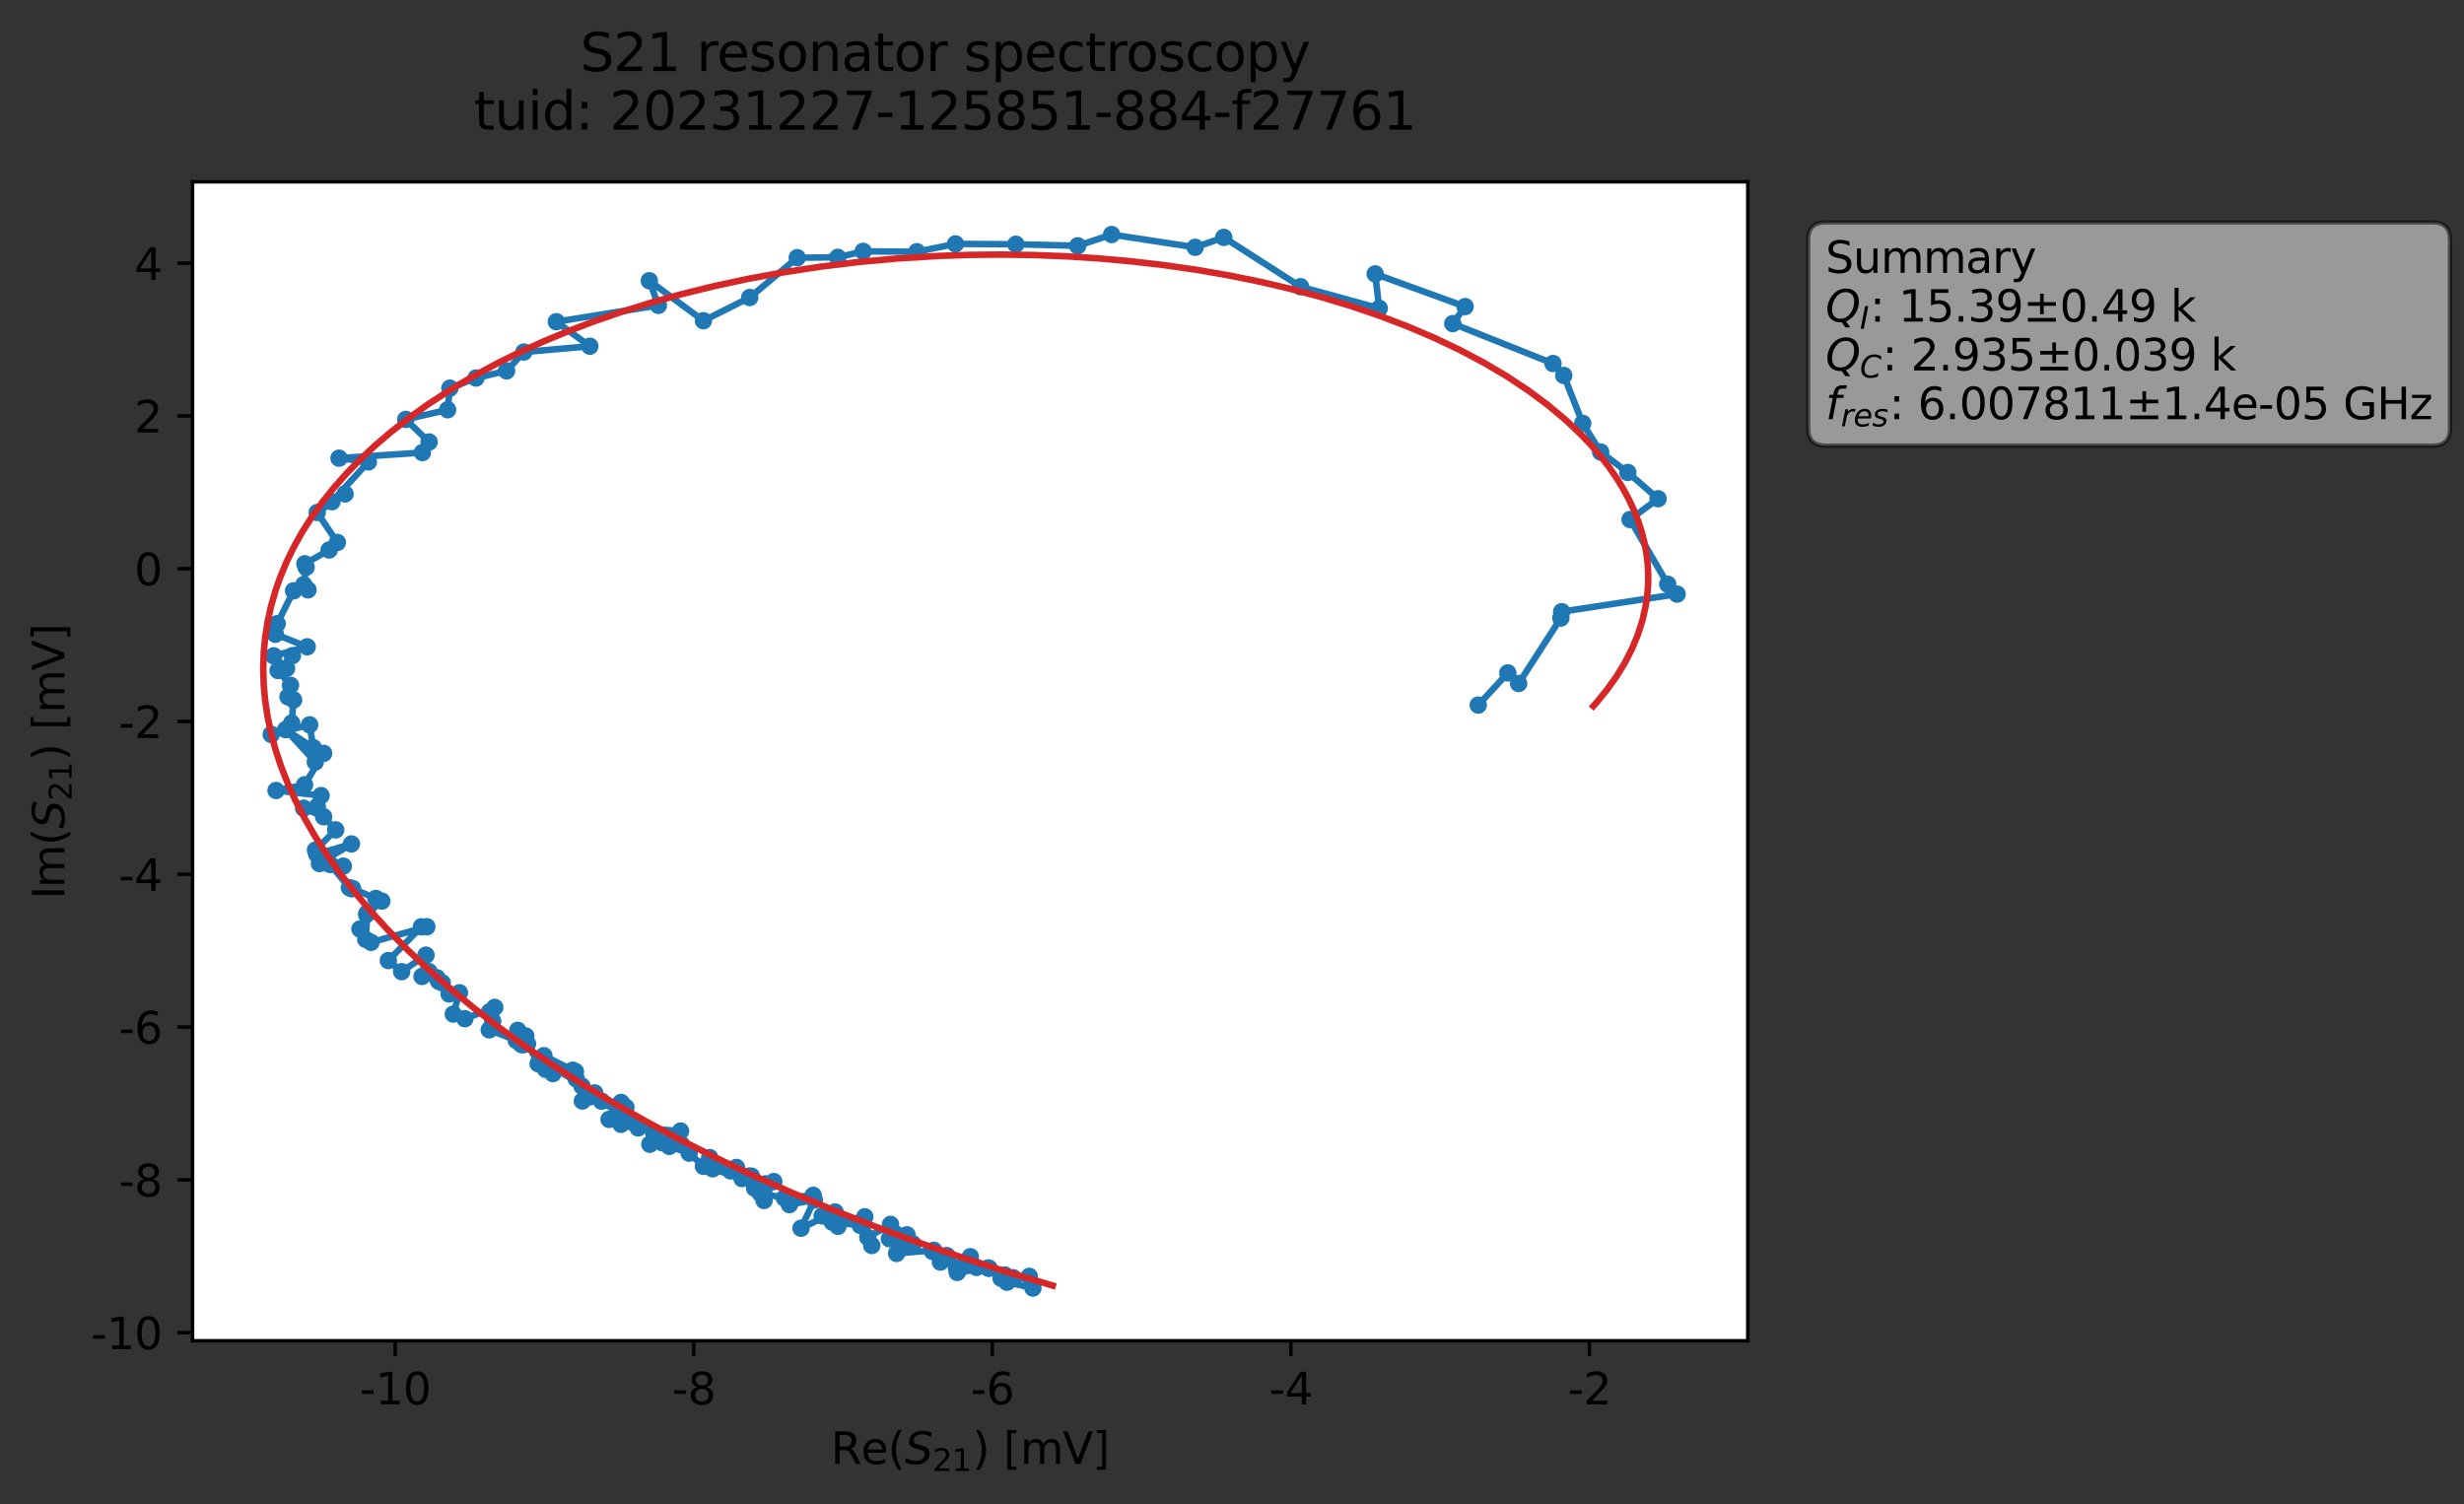 <?xml version="1.0" encoding="utf-8" standalone="no"?>
<!DOCTYPE svg PUBLIC "-//W3C//DTD SVG 1.1//EN"
  "http://www.w3.org/Graphics/SVG/1.1/DTD/svg11.dtd">
<svg xmlns:xlink="http://www.w3.org/1999/xlink" width="565.787pt" height="345.428pt" viewBox="0 0 565.787 345.428" xmlns="http://www.w3.org/2000/svg" version="1.1">
 <rect x="0" y="0" width="565.787" height="345.428" fill="#333333" stroke="none"/>
 <defs>
  <style type="text/css">*{stroke-linejoin: round; stroke-linecap: butt}</style>
 </defs>
 <g id="figure_1">
  <g id="patch_1">
   <path d="M 0 345.428 
L 565.787 345.428 
L 565.787 -0 
L 0 -0 
L 0 345.428 
z
" style="fill: none; opacity: 0"/>
  </g>
  <g id="axes_1">
   <g id="patch_2">
    <path d="M 44.211 307.872 
L 401.331 307.872 
L 401.331 41.76 
L 44.211 41.76 
z
" style="fill: #ffffff"/>
   </g>
   <g id="matplotlib.axis_1">
    <g id="xtick_1">
     <g id="line2d_1">
      <defs>
       <path id="mb9a99a5bcc" d="M 0 0 
L 0 3.5 
" style="stroke: #000000; stroke-width: 0.8"/>
      </defs>
      <g>
       <use xlink:href="#mb9a99a5bcc" x="90.744" y="307.872" style="stroke: #000000; stroke-width: 0.8"/>
      </g>
     </g>
     <g id="text_1">
      <!-- -10 -->
      <g transform="translate(82.578 322.47) scale(0.1 -0.1)">
       <defs>
        <path id="DejaVuSans-2d" d="M 313 2009 
L 1997 2009 
L 1997 1497 
L 313 1497 
L 313 2009 
z
" transform="scale(0.016)"/>
        <path id="DejaVuSans-31" d="M 794 531 
L 1825 531 
L 1825 4091 
L 703 3866 
L 703 4441 
L 1819 4666 
L 2450 4666 
L 2450 531 
L 3481 531 
L 3481 0 
L 794 0 
L 794 531 
z
" transform="scale(0.016)"/>
        <path id="DejaVuSans-30" d="M 2034 4250 
Q 1547 4250 1301 3770 
Q 1056 3291 1056 2328 
Q 1056 1369 1301 889 
Q 1547 409 2034 409 
Q 2525 409 2770 889 
Q 3016 1369 3016 2328 
Q 3016 3291 2770 3770 
Q 2525 4250 2034 4250 
z
M 2034 4750 
Q 2819 4750 3233 4129 
Q 3647 3509 3647 2328 
Q 3647 1150 3233 529 
Q 2819 -91 2034 -91 
Q 1250 -91 836 529 
Q 422 1150 422 2328 
Q 422 3509 836 4129 
Q 1250 4750 2034 4750 
z
" transform="scale(0.016)"/>
       </defs>
       <use xlink:href="#DejaVuSans-2d"/>
       <use xlink:href="#DejaVuSans-31" x="36.084"/>
       <use xlink:href="#DejaVuSans-30" x="99.707"/>
      </g>
     </g>
    </g>
    <g id="xtick_2">
     <g id="line2d_2">
      <g>
       <use xlink:href="#mb9a99a5bcc" x="159.3" y="307.872" style="stroke: #000000; stroke-width: 0.8"/>
      </g>
     </g>
     <g id="text_2">
      <!-- -8 -->
      <g transform="translate(154.315 322.47) scale(0.1 -0.1)">
       <defs>
        <path id="DejaVuSans-38" d="M 2034 2216 
Q 1584 2216 1326 1975 
Q 1069 1734 1069 1313 
Q 1069 891 1326 650 
Q 1584 409 2034 409 
Q 2484 409 2743 651 
Q 3003 894 3003 1313 
Q 3003 1734 2745 1975 
Q 2488 2216 2034 2216 
z
M 1403 2484 
Q 997 2584 770 2862 
Q 544 3141 544 3541 
Q 544 4100 942 4425 
Q 1341 4750 2034 4750 
Q 2731 4750 3128 4425 
Q 3525 4100 3525 3541 
Q 3525 3141 3298 2862 
Q 3072 2584 2669 2484 
Q 3125 2378 3379 2068 
Q 3634 1759 3634 1313 
Q 3634 634 3220 271 
Q 2806 -91 2034 -91 
Q 1263 -91 848 271 
Q 434 634 434 1313 
Q 434 1759 690 2068 
Q 947 2378 1403 2484 
z
M 1172 3481 
Q 1172 3119 1398 2916 
Q 1625 2713 2034 2713 
Q 2441 2713 2670 2916 
Q 2900 3119 2900 3481 
Q 2900 3844 2670 4047 
Q 2441 4250 2034 4250 
Q 1625 4250 1398 4047 
Q 1172 3844 1172 3481 
z
" transform="scale(0.016)"/>
       </defs>
       <use xlink:href="#DejaVuSans-2d"/>
       <use xlink:href="#DejaVuSans-38" x="36.084"/>
      </g>
     </g>
    </g>
    <g id="xtick_3">
     <g id="line2d_3">
      <g>
       <use xlink:href="#mb9a99a5bcc" x="227.857" y="307.872" style="stroke: #000000; stroke-width: 0.8"/>
      </g>
     </g>
     <g id="text_3">
      <!-- -6 -->
      <g transform="translate(222.872 322.47) scale(0.1 -0.1)">
       <defs>
        <path id="DejaVuSans-36" d="M 2113 2584 
Q 1688 2584 1439 2293 
Q 1191 2003 1191 1497 
Q 1191 994 1439 701 
Q 1688 409 2113 409 
Q 2538 409 2786 701 
Q 3034 994 3034 1497 
Q 3034 2003 2786 2293 
Q 2538 2584 2113 2584 
z
M 3366 4563 
L 3366 3988 
Q 3128 4100 2886 4159 
Q 2644 4219 2406 4219 
Q 1781 4219 1451 3797 
Q 1122 3375 1075 2522 
Q 1259 2794 1537 2939 
Q 1816 3084 2150 3084 
Q 2853 3084 3261 2657 
Q 3669 2231 3669 1497 
Q 3669 778 3244 343 
Q 2819 -91 2113 -91 
Q 1303 -91 875 529 
Q 447 1150 447 2328 
Q 447 3434 972 4092 
Q 1497 4750 2381 4750 
Q 2619 4750 2861 4703 
Q 3103 4656 3366 4563 
z
" transform="scale(0.016)"/>
       </defs>
       <use xlink:href="#DejaVuSans-2d"/>
       <use xlink:href="#DejaVuSans-36" x="36.084"/>
      </g>
     </g>
    </g>
    <g id="xtick_4">
     <g id="line2d_4">
      <g>
       <use xlink:href="#mb9a99a5bcc" x="296.413" y="307.872" style="stroke: #000000; stroke-width: 0.8"/>
      </g>
     </g>
     <g id="text_4">
      <!-- -4 -->
      <g transform="translate(291.428 322.47) scale(0.1 -0.1)">
       <defs>
        <path id="DejaVuSans-34" d="M 2419 4116 
L 825 1625 
L 2419 1625 
L 2419 4116 
z
M 2253 4666 
L 3047 4666 
L 3047 1625 
L 3713 1625 
L 3713 1100 
L 3047 1100 
L 3047 0 
L 2419 0 
L 2419 1100 
L 313 1100 
L 313 1709 
L 2253 4666 
z
" transform="scale(0.016)"/>
       </defs>
       <use xlink:href="#DejaVuSans-2d"/>
       <use xlink:href="#DejaVuSans-34" x="36.084"/>
      </g>
     </g>
    </g>
    <g id="xtick_5">
     <g id="line2d_5">
      <g>
       <use xlink:href="#mb9a99a5bcc" x="364.969" y="307.872" style="stroke: #000000; stroke-width: 0.8"/>
      </g>
     </g>
     <g id="text_5">
      <!-- -2 -->
      <g transform="translate(359.984 322.47) scale(0.1 -0.1)">
       <defs>
        <path id="DejaVuSans-32" d="M 1228 531 
L 3431 531 
L 3431 0 
L 469 0 
L 469 531 
Q 828 903 1448 1529 
Q 2069 2156 2228 2338 
Q 2531 2678 2651 2914 
Q 2772 3150 2772 3378 
Q 2772 3750 2511 3984 
Q 2250 4219 1831 4219 
Q 1534 4219 1204 4116 
Q 875 4013 500 3803 
L 500 4441 
Q 881 4594 1212 4672 
Q 1544 4750 1819 4750 
Q 2544 4750 2975 4387 
Q 3406 4025 3406 3419 
Q 3406 3131 3298 2873 
Q 3191 2616 2906 2266 
Q 2828 2175 2409 1742 
Q 1991 1309 1228 531 
z
" transform="scale(0.016)"/>
       </defs>
       <use xlink:href="#DejaVuSans-2d"/>
       <use xlink:href="#DejaVuSans-32" x="36.084"/>
      </g>
     </g>
    </g>
    <g id="text_6">
     <!-- Re$(S_{21})$ [mV] -->
     <g transform="translate(190.771 336.149) scale(0.1 -0.1)">
      <defs>
       <path id="DejaVuSans-52" d="M 2841 2188 
Q 3044 2119 3236 1894 
Q 3428 1669 3622 1275 
L 4263 0 
L 3584 0 
L 2988 1197 
Q 2756 1666 2539 1819 
Q 2322 1972 1947 1972 
L 1259 1972 
L 1259 0 
L 628 0 
L 628 4666 
L 2053 4666 
Q 2853 4666 3247 4331 
Q 3641 3997 3641 3322 
Q 3641 2881 3436 2590 
Q 3231 2300 2841 2188 
z
M 1259 4147 
L 1259 2491 
L 2053 2491 
Q 2509 2491 2742 2702 
Q 2975 2913 2975 3322 
Q 2975 3731 2742 3939 
Q 2509 4147 2053 4147 
L 1259 4147 
z
" transform="scale(0.016)"/>
       <path id="DejaVuSans-65" d="M 3597 1894 
L 3597 1613 
L 953 1613 
Q 991 1019 1311 708 
Q 1631 397 2203 397 
Q 2534 397 2845 478 
Q 3156 559 3463 722 
L 3463 178 
Q 3153 47 2828 -22 
Q 2503 -91 2169 -91 
Q 1331 -91 842 396 
Q 353 884 353 1716 
Q 353 2575 817 3079 
Q 1281 3584 2069 3584 
Q 2775 3584 3186 3129 
Q 3597 2675 3597 1894 
z
M 3022 2063 
Q 3016 2534 2758 2815 
Q 2500 3097 2075 3097 
Q 1594 3097 1305 2825 
Q 1016 2553 972 2059 
L 3022 2063 
z
" transform="scale(0.016)"/>
       <path id="DejaVuSans-28" d="M 1984 4856 
Q 1566 4138 1362 3434 
Q 1159 2731 1159 2009 
Q 1159 1288 1364 580 
Q 1569 -128 1984 -844 
L 1484 -844 
Q 1016 -109 783 600 
Q 550 1309 550 2009 
Q 550 2706 781 3412 
Q 1013 4119 1484 4856 
L 1984 4856 
z
" transform="scale(0.016)"/>
       <path id="DejaVuSans-Oblique-53" d="M 3859 4513 
L 3738 3897 
Q 3422 4066 3111 4152 
Q 2800 4238 2509 4238 
Q 1944 4238 1609 3991 
Q 1275 3744 1275 3334 
Q 1275 3109 1398 2989 
Q 1522 2869 2034 2731 
L 2413 2638 
Q 3053 2472 3303 2217 
Q 3553 1963 3553 1503 
Q 3553 797 2998 353 
Q 2444 -91 1538 -91 
Q 1166 -91 791 -17 
Q 416 56 38 206 
L 166 856 
Q 513 641 861 531 
Q 1209 422 1556 422 
Q 2147 422 2503 684 
Q 2859 947 2859 1369 
Q 2859 1650 2717 1795 
Q 2575 1941 2106 2059 
L 1728 2156 
Q 1081 2325 845 2545 
Q 609 2766 609 3163 
Q 609 3859 1145 4304 
Q 1681 4750 2541 4750 
Q 2875 4750 3203 4690 
Q 3531 4631 3859 4513 
z
" transform="scale(0.016)"/>
       <path id="DejaVuSans-29" d="M 513 4856 
L 1013 4856 
Q 1481 4119 1714 3412 
Q 1947 2706 1947 2009 
Q 1947 1309 1714 600 
Q 1481 -109 1013 -844 
L 513 -844 
Q 928 -128 1133 580 
Q 1338 1288 1338 2009 
Q 1338 2731 1133 3434 
Q 928 4138 513 4856 
z
" transform="scale(0.016)"/>
       <path id="DejaVuSans-20" transform="scale(0.016)"/>
       <path id="DejaVuSans-5b" d="M 550 4863 
L 1875 4863 
L 1875 4416 
L 1125 4416 
L 1125 -397 
L 1875 -397 
L 1875 -844 
L 550 -844 
L 550 4863 
z
" transform="scale(0.016)"/>
       <path id="DejaVuSans-6d" d="M 3328 2828 
Q 3544 3216 3844 3400 
Q 4144 3584 4550 3584 
Q 5097 3584 5394 3201 
Q 5691 2819 5691 2113 
L 5691 0 
L 5113 0 
L 5113 2094 
Q 5113 2597 4934 2840 
Q 4756 3084 4391 3084 
Q 3944 3084 3684 2787 
Q 3425 2491 3425 1978 
L 3425 0 
L 2847 0 
L 2847 2094 
Q 2847 2600 2669 2842 
Q 2491 3084 2119 3084 
Q 1678 3084 1418 2786 
Q 1159 2488 1159 1978 
L 1159 0 
L 581 0 
L 581 3500 
L 1159 3500 
L 1159 2956 
Q 1356 3278 1631 3431 
Q 1906 3584 2284 3584 
Q 2666 3584 2933 3390 
Q 3200 3197 3328 2828 
z
" transform="scale(0.016)"/>
       <path id="DejaVuSans-56" d="M 1831 0 
L 50 4666 
L 709 4666 
L 2188 738 
L 3669 4666 
L 4325 4666 
L 2547 0 
L 1831 0 
z
" transform="scale(0.016)"/>
       <path id="DejaVuSans-5d" d="M 1947 4863 
L 1947 -844 
L 622 -844 
L 622 -397 
L 1369 -397 
L 1369 4416 
L 622 4416 
L 622 4863 
L 1947 4863 
z
" transform="scale(0.016)"/>
      </defs>
      <use xlink:href="#DejaVuSans-52" transform="translate(0 0.016)"/>
      <use xlink:href="#DejaVuSans-65" transform="translate(69.482 0.016)"/>
      <use xlink:href="#DejaVuSans-28" transform="translate(131.006 0.016)"/>
      <use xlink:href="#DejaVuSans-Oblique-53" transform="translate(170.02 0.016)"/>
      <use xlink:href="#DejaVuSans-32" transform="translate(233.496 -16.391) scale(0.7)"/>
      <use xlink:href="#DejaVuSans-31" transform="translate(278.032 -16.391) scale(0.7)"/>
      <use xlink:href="#DejaVuSans-29" transform="translate(325.303 0.016)"/>
      <use xlink:href="#DejaVuSans-20" transform="translate(364.316 0.016)"/>
      <use xlink:href="#DejaVuSans-5b" transform="translate(396.104 0.016)"/>
      <use xlink:href="#DejaVuSans-6d" transform="translate(435.117 0.016)"/>
      <use xlink:href="#DejaVuSans-56" transform="translate(532.529 0.016)"/>
      <use xlink:href="#DejaVuSans-5d" transform="translate(600.938 0.016)"/>
     </g>
    </g>
   </g>
   <g id="matplotlib.axis_2">
    <g id="ytick_1">
     <g id="line2d_6">
      <defs>
       <path id="m3dc79f0e6d" d="M 0 0 
L -3.5 0 
" style="stroke: #000000; stroke-width: 0.8"/>
      </defs>
      <g>
       <use xlink:href="#m3dc79f0e6d" x="44.211" y="306" style="stroke: #000000; stroke-width: 0.8"/>
      </g>
     </g>
     <g id="text_7">
      <!-- -10 -->
      <g transform="translate(20.878 309.799) scale(0.1 -0.1)">
       <use xlink:href="#DejaVuSans-2d"/>
       <use xlink:href="#DejaVuSans-31" x="36.084"/>
       <use xlink:href="#DejaVuSans-30" x="99.707"/>
      </g>
     </g>
    </g>
    <g id="ytick_2">
     <g id="line2d_7">
      <g>
       <use xlink:href="#m3dc79f0e6d" x="44.211" y="270.918" style="stroke: #000000; stroke-width: 0.8"/>
      </g>
     </g>
     <g id="text_8">
      <!-- -8 -->
      <g transform="translate(27.241 274.718) scale(0.1 -0.1)">
       <use xlink:href="#DejaVuSans-2d"/>
       <use xlink:href="#DejaVuSans-38" x="36.084"/>
      </g>
     </g>
    </g>
    <g id="ytick_3">
     <g id="line2d_8">
      <g>
       <use xlink:href="#m3dc79f0e6d" x="44.211" y="235.837" style="stroke: #000000; stroke-width: 0.8"/>
      </g>
     </g>
     <g id="text_9">
      <!-- -6 -->
      <g transform="translate(27.241 239.636) scale(0.1 -0.1)">
       <use xlink:href="#DejaVuSans-2d"/>
       <use xlink:href="#DejaVuSans-36" x="36.084"/>
      </g>
     </g>
    </g>
    <g id="ytick_4">
     <g id="line2d_9">
      <g>
       <use xlink:href="#m3dc79f0e6d" x="44.211" y="200.755" style="stroke: #000000; stroke-width: 0.8"/>
      </g>
     </g>
     <g id="text_10">
      <!-- -4 -->
      <g transform="translate(27.241 204.554) scale(0.1 -0.1)">
       <use xlink:href="#DejaVuSans-2d"/>
       <use xlink:href="#DejaVuSans-34" x="36.084"/>
      </g>
     </g>
    </g>
    <g id="ytick_5">
     <g id="line2d_10">
      <g>
       <use xlink:href="#m3dc79f0e6d" x="44.211" y="165.673" style="stroke: #000000; stroke-width: 0.8"/>
      </g>
     </g>
     <g id="text_11">
      <!-- -2 -->
      <g transform="translate(27.241 169.472) scale(0.1 -0.1)">
       <use xlink:href="#DejaVuSans-2d"/>
       <use xlink:href="#DejaVuSans-32" x="36.084"/>
      </g>
     </g>
    </g>
    <g id="ytick_6">
     <g id="line2d_11">
      <g>
       <use xlink:href="#m3dc79f0e6d" x="44.211" y="130.591" style="stroke: #000000; stroke-width: 0.8"/>
      </g>
     </g>
     <g id="text_12">
      <!-- 0 -->
      <g transform="translate(30.848 134.391) scale(0.1 -0.1)">
       <use xlink:href="#DejaVuSans-30"/>
      </g>
     </g>
    </g>
    <g id="ytick_7">
     <g id="line2d_12">
      <g>
       <use xlink:href="#m3dc79f0e6d" x="44.211" y="95.51" style="stroke: #000000; stroke-width: 0.8"/>
      </g>
     </g>
     <g id="text_13">
      <!-- 2 -->
      <g transform="translate(30.848 99.309) scale(0.1 -0.1)">
       <use xlink:href="#DejaVuSans-32"/>
      </g>
     </g>
    </g>
    <g id="ytick_8">
     <g id="line2d_13">
      <g>
       <use xlink:href="#m3dc79f0e6d" x="44.211" y="60.428" style="stroke: #000000; stroke-width: 0.8"/>
      </g>
     </g>
     <g id="text_14">
      <!-- 4 -->
      <g transform="translate(30.848 64.227) scale(0.1 -0.1)">
       <use xlink:href="#DejaVuSans-34"/>
      </g>
     </g>
    </g>
    <g id="text_15">
     <!-- Im$(S_{21})$ [mV] -->
     <g transform="translate(14.798 206.466) rotate(-90) scale(0.1 -0.1)">
      <defs>
       <path id="DejaVuSans-49" d="M 628 4666 
L 1259 4666 
L 1259 0 
L 628 0 
L 628 4666 
z
" transform="scale(0.016)"/>
      </defs>
      <use xlink:href="#DejaVuSans-49" transform="translate(0 0.016)"/>
      <use xlink:href="#DejaVuSans-6d" transform="translate(25.867 0.016)"/>
      <use xlink:href="#DejaVuSans-28" transform="translate(123.279 0.016)"/>
      <use xlink:href="#DejaVuSans-Oblique-53" transform="translate(162.293 0.016)"/>
      <use xlink:href="#DejaVuSans-32" transform="translate(225.77 -16.391) scale(0.7)"/>
      <use xlink:href="#DejaVuSans-31" transform="translate(270.306 -16.391) scale(0.7)"/>
      <use xlink:href="#DejaVuSans-29" transform="translate(317.576 0.016)"/>
      <use xlink:href="#DejaVuSans-20" transform="translate(356.59 0.016)"/>
      <use xlink:href="#DejaVuSans-5b" transform="translate(388.377 0.016)"/>
      <use xlink:href="#DejaVuSans-6d" transform="translate(427.391 0.016)"/>
      <use xlink:href="#DejaVuSans-56" transform="translate(524.803 0.016)"/>
      <use xlink:href="#DejaVuSans-5d" transform="translate(593.211 0.016)"/>
     </g>
    </g>
   </g>
   <g id="line2d_14">
    <path d="M 237.181 295.776 
L 231.227 294.434 
L 236.344 293.078 
L 232.611 293.395 
L 229.857 293.51 
L 227.116 291.233 
L 230.701 292.764 
L 226.891 291.158 
L 219.802 292.183 
L 224.236 291.029 
L 222.808 288.571 
L 219.61 291.149 
L 220.671 291.117 
L 217.42 288.312 
L 215.94 289.81 
L 214.123 287.357 
L 214.42 287.096 
L 205.88 287.819 
L 209.613 285.602 
L 206.894 286.601 
L 204.218 284.447 
L 208.266 283.549 
L 204.481 281.151 
L 199.27 284.139 
L 200.176 286.002 
L 198.228 280.947 
L 197.542 281.38 
L 191.085 280.62 
L 198.58 279.402 
L 192.422 281.593 
L 188.77 279.204 
L 191.75 278.295 
L 183.935 282.032 
L 186.987 275.543 
L 181.274 276.617 
L 186.73 274.479 
L 180.093 275.056 
L 174.559 273.997 
L 177.682 271.316 
L 175.442 275.663 
L 175.783 271.834 
L 173.285 272.841 
L 172.542 270.076 
L 173.116 271.207 
L 171.966 270.064 
L 167.765 268.867 
L 170.385 270.636 
L 163.631 268.386 
L 163.871 267.597 
L 169.113 268.073 
L 164.038 267.692 
L 162.962 265.813 
L 161.527 267.823 
L 158.246 264.789 
L 153.694 263.237 
L 156.473 262.827 
L 152.061 262.404 
L 150.076 260.05 
L 149.211 262.744 
L 156.269 259.716 
L 146.533 258.994 
L 142.584 258.164 
L 139.854 257.039 
L 144.857 257.557 
L 138.127 252.864 
L 142.343 255.088 
L 143.729 254.246 
L 142.614 253.141 
L 133.716 252.82 
L 133.636 249.406 
L 135.437 251.864 
L 132.311 247.741 
L 136.567 250.967 
L 125.947 244.48 
L 131.511 245.749 
L 125.261 245.545 
L 132.134 246.061 
L 124.895 242.411 
L 126.97 246.522 
L 123.559 244.258 
L 121.125 239.691 
L 120.077 239.908 
L 120.733 237.884 
L 119.678 239.808 
L 118.884 236.592 
L 118.535 238.906 
L 112.338 236.475 
L 112.434 232.323 
L 113.129 234.477 
L 113.604 231.324 
L 106.744 233.917 
L 104.09 232.86 
L 105.506 227.966 
L 103.131 228.238 
L 101.542 225.677 
L 100.722 225.316 
L 100.345 224.533 
L 98.51 223.11 
L 96.902 224.218 
L 97.812 219.331 
L 92.231 223.121 
L 89.172 220.569 
L 96.759 212.82 
L 98.017 212.803 
L 85.196 216.383 
L 82.645 213.323 
L 83.992 215.72 
L 84.339 209.627 
L 84.172 209.971 
L 87.68 206.912 
L 80.97 204.035 
L 80.71 204.073 
L 80.222 203.826 
L 75.798 198.508 
L 74.829 196.776 
L 78.834 198.886 
L 73.352 198.296 
L 80.695 193.798 
L 72.709 196.135 
L 72.449 195.195 
L 77.087 190.567 
L 74.315 187.541 
L 69.712 185.579 
L 72.857 185.201 
L 73.726 182.685 
L 63.383 181.516 
L 69.937 180.21 
L 74.32 172.99 
L 72.399 174.976 
L 65.593 167.535 
L 71.919 171.662 
L 71.105 166.435 
L 62.287 168.644 
L 66.968 166.027 
L 67.421 160.714 
L 66.127 160.003 
L 66.709 157.359 
L 63.849 153.967 
L 67.134 150.562 
L 65.798 153.482 
L 62.857 150.601 
L 70.541 148.525 
L 63.244 145.637 
L 63.646 143.219 
L 67.407 135.674 
L 70.724 135.449 
L 69.746 134.262 
L 70.29 130.265 
L 70.003 129.456 
L 75.581 126.292 
L 77.459 124.564 
L 72.84 117.685 
L 79.226 113.419 
L 76.221 115.207 
L 84.581 106.067 
L 77.85 105.206 
L 96.99 103.922 
L 98.534 101.491 
L 93.169 96.311 
L 102.787 94.088 
L 103.309 89.131 
L 109.304 86.802 
L 116.325 85.16 
L 120.293 80.832 
L 135.444 79.505 
L 127.748 73.87 
L 151.176 70.123 
L 149.096 64.473 
L 161.523 73.65 
L 172.152 68.316 
L 183.065 59.174 
L 192.369 59.093 
L 198.197 57.712 
L 210.522 57.805 
L 219.399 56.002 
L 233.272 56.088 
L 247.464 56.443 
L 255.253 53.856 
L 274.437 56.787 
L 281 54.512 
L 298.633 65.836 
L 316.701 70.803 
L 315.775 62.904 
L 336.417 70.4 
L 333.59 74.301 
L 356.607 83.473 
L 359.077 86.213 
L 363.427 97.22 
L 367.549 103.803 
L 373.781 108.49 
L 380.723 114.52 
L 374.296 119.293 
L 382.947 134.153 
L 385.098 136.426 
L 358.594 140.456 
L 358.404 141.917 
L 348.71 156.944 
L 346.228 154.522 
L 339.437 161.91 
L 339.437 161.91 
" clip-path="url(#pd575babc0f)" style="fill: none; stroke: #1f77b4; stroke-width: 1.5; stroke-linecap: square"/>
    <defs>
     <path id="m420078ab25" d="M 0 1.5 
C 0.398 1.5 0.779 1.342 1.061 1.061 
C 1.342 0.779 1.5 0.398 1.5 0 
C 1.5 -0.398 1.342 -0.779 1.061 -1.061 
C 0.779 -1.342 0.398 -1.5 0 -1.5 
C -0.398 -1.5 -0.779 -1.342 -1.061 -1.061 
C -1.342 -0.779 -1.5 -0.398 -1.5 0 
C -1.5 0.398 -1.342 0.779 -1.061 1.061 
C -0.779 1.342 -0.398 1.5 0 1.5 
z
" style="stroke: #1f77b4"/>
    </defs>
    <g clip-path="url(#pd575babc0f)">
     <use xlink:href="#m420078ab25" x="237.181" y="295.776" style="fill: #1f77b4; stroke: #1f77b4"/>
     <use xlink:href="#m420078ab25" x="231.227" y="294.434" style="fill: #1f77b4; stroke: #1f77b4"/>
     <use xlink:href="#m420078ab25" x="236.344" y="293.078" style="fill: #1f77b4; stroke: #1f77b4"/>
     <use xlink:href="#m420078ab25" x="232.611" y="293.395" style="fill: #1f77b4; stroke: #1f77b4"/>
     <use xlink:href="#m420078ab25" x="229.857" y="293.51" style="fill: #1f77b4; stroke: #1f77b4"/>
     <use xlink:href="#m420078ab25" x="227.116" y="291.233" style="fill: #1f77b4; stroke: #1f77b4"/>
     <use xlink:href="#m420078ab25" x="230.701" y="292.764" style="fill: #1f77b4; stroke: #1f77b4"/>
     <use xlink:href="#m420078ab25" x="226.891" y="291.158" style="fill: #1f77b4; stroke: #1f77b4"/>
     <use xlink:href="#m420078ab25" x="219.802" y="292.183" style="fill: #1f77b4; stroke: #1f77b4"/>
     <use xlink:href="#m420078ab25" x="224.236" y="291.029" style="fill: #1f77b4; stroke: #1f77b4"/>
     <use xlink:href="#m420078ab25" x="222.808" y="288.571" style="fill: #1f77b4; stroke: #1f77b4"/>
     <use xlink:href="#m420078ab25" x="219.61" y="291.149" style="fill: #1f77b4; stroke: #1f77b4"/>
     <use xlink:href="#m420078ab25" x="220.671" y="291.117" style="fill: #1f77b4; stroke: #1f77b4"/>
     <use xlink:href="#m420078ab25" x="217.42" y="288.312" style="fill: #1f77b4; stroke: #1f77b4"/>
     <use xlink:href="#m420078ab25" x="215.94" y="289.81" style="fill: #1f77b4; stroke: #1f77b4"/>
     <use xlink:href="#m420078ab25" x="214.123" y="287.357" style="fill: #1f77b4; stroke: #1f77b4"/>
     <use xlink:href="#m420078ab25" x="214.42" y="287.096" style="fill: #1f77b4; stroke: #1f77b4"/>
     <use xlink:href="#m420078ab25" x="205.88" y="287.819" style="fill: #1f77b4; stroke: #1f77b4"/>
     <use xlink:href="#m420078ab25" x="209.613" y="285.602" style="fill: #1f77b4; stroke: #1f77b4"/>
     <use xlink:href="#m420078ab25" x="206.894" y="286.601" style="fill: #1f77b4; stroke: #1f77b4"/>
     <use xlink:href="#m420078ab25" x="204.218" y="284.447" style="fill: #1f77b4; stroke: #1f77b4"/>
     <use xlink:href="#m420078ab25" x="208.266" y="283.549" style="fill: #1f77b4; stroke: #1f77b4"/>
     <use xlink:href="#m420078ab25" x="204.481" y="281.151" style="fill: #1f77b4; stroke: #1f77b4"/>
     <use xlink:href="#m420078ab25" x="199.27" y="284.139" style="fill: #1f77b4; stroke: #1f77b4"/>
     <use xlink:href="#m420078ab25" x="200.176" y="286.002" style="fill: #1f77b4; stroke: #1f77b4"/>
     <use xlink:href="#m420078ab25" x="198.228" y="280.947" style="fill: #1f77b4; stroke: #1f77b4"/>
     <use xlink:href="#m420078ab25" x="197.542" y="281.38" style="fill: #1f77b4; stroke: #1f77b4"/>
     <use xlink:href="#m420078ab25" x="191.085" y="280.62" style="fill: #1f77b4; stroke: #1f77b4"/>
     <use xlink:href="#m420078ab25" x="198.58" y="279.402" style="fill: #1f77b4; stroke: #1f77b4"/>
     <use xlink:href="#m420078ab25" x="192.422" y="281.593" style="fill: #1f77b4; stroke: #1f77b4"/>
     <use xlink:href="#m420078ab25" x="188.77" y="279.204" style="fill: #1f77b4; stroke: #1f77b4"/>
     <use xlink:href="#m420078ab25" x="191.75" y="278.295" style="fill: #1f77b4; stroke: #1f77b4"/>
     <use xlink:href="#m420078ab25" x="183.935" y="282.032" style="fill: #1f77b4; stroke: #1f77b4"/>
     <use xlink:href="#m420078ab25" x="186.987" y="275.543" style="fill: #1f77b4; stroke: #1f77b4"/>
     <use xlink:href="#m420078ab25" x="181.274" y="276.617" style="fill: #1f77b4; stroke: #1f77b4"/>
     <use xlink:href="#m420078ab25" x="186.73" y="274.479" style="fill: #1f77b4; stroke: #1f77b4"/>
     <use xlink:href="#m420078ab25" x="180.093" y="275.056" style="fill: #1f77b4; stroke: #1f77b4"/>
     <use xlink:href="#m420078ab25" x="174.559" y="273.997" style="fill: #1f77b4; stroke: #1f77b4"/>
     <use xlink:href="#m420078ab25" x="177.682" y="271.316" style="fill: #1f77b4; stroke: #1f77b4"/>
     <use xlink:href="#m420078ab25" x="175.442" y="275.663" style="fill: #1f77b4; stroke: #1f77b4"/>
     <use xlink:href="#m420078ab25" x="175.783" y="271.834" style="fill: #1f77b4; stroke: #1f77b4"/>
     <use xlink:href="#m420078ab25" x="173.285" y="272.841" style="fill: #1f77b4; stroke: #1f77b4"/>
     <use xlink:href="#m420078ab25" x="172.542" y="270.076" style="fill: #1f77b4; stroke: #1f77b4"/>
     <use xlink:href="#m420078ab25" x="173.116" y="271.207" style="fill: #1f77b4; stroke: #1f77b4"/>
     <use xlink:href="#m420078ab25" x="171.966" y="270.064" style="fill: #1f77b4; stroke: #1f77b4"/>
     <use xlink:href="#m420078ab25" x="167.765" y="268.867" style="fill: #1f77b4; stroke: #1f77b4"/>
     <use xlink:href="#m420078ab25" x="170.385" y="270.636" style="fill: #1f77b4; stroke: #1f77b4"/>
     <use xlink:href="#m420078ab25" x="163.631" y="268.386" style="fill: #1f77b4; stroke: #1f77b4"/>
     <use xlink:href="#m420078ab25" x="163.871" y="267.597" style="fill: #1f77b4; stroke: #1f77b4"/>
     <use xlink:href="#m420078ab25" x="169.113" y="268.073" style="fill: #1f77b4; stroke: #1f77b4"/>
     <use xlink:href="#m420078ab25" x="164.038" y="267.692" style="fill: #1f77b4; stroke: #1f77b4"/>
     <use xlink:href="#m420078ab25" x="162.962" y="265.813" style="fill: #1f77b4; stroke: #1f77b4"/>
     <use xlink:href="#m420078ab25" x="161.527" y="267.823" style="fill: #1f77b4; stroke: #1f77b4"/>
     <use xlink:href="#m420078ab25" x="158.246" y="264.789" style="fill: #1f77b4; stroke: #1f77b4"/>
     <use xlink:href="#m420078ab25" x="153.694" y="263.237" style="fill: #1f77b4; stroke: #1f77b4"/>
     <use xlink:href="#m420078ab25" x="156.473" y="262.827" style="fill: #1f77b4; stroke: #1f77b4"/>
     <use xlink:href="#m420078ab25" x="152.061" y="262.404" style="fill: #1f77b4; stroke: #1f77b4"/>
     <use xlink:href="#m420078ab25" x="150.076" y="260.05" style="fill: #1f77b4; stroke: #1f77b4"/>
     <use xlink:href="#m420078ab25" x="149.211" y="262.744" style="fill: #1f77b4; stroke: #1f77b4"/>
     <use xlink:href="#m420078ab25" x="156.269" y="259.716" style="fill: #1f77b4; stroke: #1f77b4"/>
     <use xlink:href="#m420078ab25" x="146.533" y="258.994" style="fill: #1f77b4; stroke: #1f77b4"/>
     <use xlink:href="#m420078ab25" x="142.584" y="258.164" style="fill: #1f77b4; stroke: #1f77b4"/>
     <use xlink:href="#m420078ab25" x="139.854" y="257.039" style="fill: #1f77b4; stroke: #1f77b4"/>
     <use xlink:href="#m420078ab25" x="144.857" y="257.557" style="fill: #1f77b4; stroke: #1f77b4"/>
     <use xlink:href="#m420078ab25" x="138.127" y="252.864" style="fill: #1f77b4; stroke: #1f77b4"/>
     <use xlink:href="#m420078ab25" x="142.343" y="255.088" style="fill: #1f77b4; stroke: #1f77b4"/>
     <use xlink:href="#m420078ab25" x="143.729" y="254.246" style="fill: #1f77b4; stroke: #1f77b4"/>
     <use xlink:href="#m420078ab25" x="142.614" y="253.141" style="fill: #1f77b4; stroke: #1f77b4"/>
     <use xlink:href="#m420078ab25" x="133.716" y="252.82" style="fill: #1f77b4; stroke: #1f77b4"/>
     <use xlink:href="#m420078ab25" x="133.636" y="249.406" style="fill: #1f77b4; stroke: #1f77b4"/>
     <use xlink:href="#m420078ab25" x="135.437" y="251.864" style="fill: #1f77b4; stroke: #1f77b4"/>
     <use xlink:href="#m420078ab25" x="132.311" y="247.741" style="fill: #1f77b4; stroke: #1f77b4"/>
     <use xlink:href="#m420078ab25" x="136.567" y="250.967" style="fill: #1f77b4; stroke: #1f77b4"/>
     <use xlink:href="#m420078ab25" x="125.947" y="244.48" style="fill: #1f77b4; stroke: #1f77b4"/>
     <use xlink:href="#m420078ab25" x="131.511" y="245.749" style="fill: #1f77b4; stroke: #1f77b4"/>
     <use xlink:href="#m420078ab25" x="125.261" y="245.545" style="fill: #1f77b4; stroke: #1f77b4"/>
     <use xlink:href="#m420078ab25" x="132.134" y="246.061" style="fill: #1f77b4; stroke: #1f77b4"/>
     <use xlink:href="#m420078ab25" x="124.895" y="242.411" style="fill: #1f77b4; stroke: #1f77b4"/>
     <use xlink:href="#m420078ab25" x="126.97" y="246.522" style="fill: #1f77b4; stroke: #1f77b4"/>
     <use xlink:href="#m420078ab25" x="123.559" y="244.258" style="fill: #1f77b4; stroke: #1f77b4"/>
     <use xlink:href="#m420078ab25" x="121.125" y="239.691" style="fill: #1f77b4; stroke: #1f77b4"/>
     <use xlink:href="#m420078ab25" x="120.077" y="239.908" style="fill: #1f77b4; stroke: #1f77b4"/>
     <use xlink:href="#m420078ab25" x="120.733" y="237.884" style="fill: #1f77b4; stroke: #1f77b4"/>
     <use xlink:href="#m420078ab25" x="119.678" y="239.808" style="fill: #1f77b4; stroke: #1f77b4"/>
     <use xlink:href="#m420078ab25" x="118.884" y="236.592" style="fill: #1f77b4; stroke: #1f77b4"/>
     <use xlink:href="#m420078ab25" x="118.535" y="238.906" style="fill: #1f77b4; stroke: #1f77b4"/>
     <use xlink:href="#m420078ab25" x="112.338" y="236.475" style="fill: #1f77b4; stroke: #1f77b4"/>
     <use xlink:href="#m420078ab25" x="112.434" y="232.323" style="fill: #1f77b4; stroke: #1f77b4"/>
     <use xlink:href="#m420078ab25" x="113.129" y="234.477" style="fill: #1f77b4; stroke: #1f77b4"/>
     <use xlink:href="#m420078ab25" x="113.604" y="231.324" style="fill: #1f77b4; stroke: #1f77b4"/>
     <use xlink:href="#m420078ab25" x="106.744" y="233.917" style="fill: #1f77b4; stroke: #1f77b4"/>
     <use xlink:href="#m420078ab25" x="104.09" y="232.86" style="fill: #1f77b4; stroke: #1f77b4"/>
     <use xlink:href="#m420078ab25" x="105.506" y="227.966" style="fill: #1f77b4; stroke: #1f77b4"/>
     <use xlink:href="#m420078ab25" x="103.131" y="228.238" style="fill: #1f77b4; stroke: #1f77b4"/>
     <use xlink:href="#m420078ab25" x="101.542" y="225.677" style="fill: #1f77b4; stroke: #1f77b4"/>
     <use xlink:href="#m420078ab25" x="100.722" y="225.316" style="fill: #1f77b4; stroke: #1f77b4"/>
     <use xlink:href="#m420078ab25" x="100.345" y="224.533" style="fill: #1f77b4; stroke: #1f77b4"/>
     <use xlink:href="#m420078ab25" x="98.51" y="223.11" style="fill: #1f77b4; stroke: #1f77b4"/>
     <use xlink:href="#m420078ab25" x="96.902" y="224.218" style="fill: #1f77b4; stroke: #1f77b4"/>
     <use xlink:href="#m420078ab25" x="97.812" y="219.331" style="fill: #1f77b4; stroke: #1f77b4"/>
     <use xlink:href="#m420078ab25" x="92.231" y="223.121" style="fill: #1f77b4; stroke: #1f77b4"/>
     <use xlink:href="#m420078ab25" x="89.172" y="220.569" style="fill: #1f77b4; stroke: #1f77b4"/>
     <use xlink:href="#m420078ab25" x="96.759" y="212.82" style="fill: #1f77b4; stroke: #1f77b4"/>
     <use xlink:href="#m420078ab25" x="98.017" y="212.803" style="fill: #1f77b4; stroke: #1f77b4"/>
     <use xlink:href="#m420078ab25" x="85.196" y="216.383" style="fill: #1f77b4; stroke: #1f77b4"/>
     <use xlink:href="#m420078ab25" x="82.645" y="213.323" style="fill: #1f77b4; stroke: #1f77b4"/>
     <use xlink:href="#m420078ab25" x="83.992" y="215.72" style="fill: #1f77b4; stroke: #1f77b4"/>
     <use xlink:href="#m420078ab25" x="84.339" y="209.627" style="fill: #1f77b4; stroke: #1f77b4"/>
     <use xlink:href="#m420078ab25" x="84.172" y="209.971" style="fill: #1f77b4; stroke: #1f77b4"/>
     <use xlink:href="#m420078ab25" x="87.68" y="206.912" style="fill: #1f77b4; stroke: #1f77b4"/>
     <use xlink:href="#m420078ab25" x="86.299" y="206.31" style="fill: #1f77b4; stroke: #1f77b4"/>
     <use xlink:href="#m420078ab25" x="80.97" y="204.035" style="fill: #1f77b4; stroke: #1f77b4"/>
     <use xlink:href="#m420078ab25" x="80.71" y="204.073" style="fill: #1f77b4; stroke: #1f77b4"/>
     <use xlink:href="#m420078ab25" x="80.222" y="203.826" style="fill: #1f77b4; stroke: #1f77b4"/>
     <use xlink:href="#m420078ab25" x="75.798" y="198.508" style="fill: #1f77b4; stroke: #1f77b4"/>
     <use xlink:href="#m420078ab25" x="74.829" y="196.776" style="fill: #1f77b4; stroke: #1f77b4"/>
     <use xlink:href="#m420078ab25" x="78.834" y="198.886" style="fill: #1f77b4; stroke: #1f77b4"/>
     <use xlink:href="#m420078ab25" x="73.352" y="198.296" style="fill: #1f77b4; stroke: #1f77b4"/>
     <use xlink:href="#m420078ab25" x="80.695" y="193.798" style="fill: #1f77b4; stroke: #1f77b4"/>
     <use xlink:href="#m420078ab25" x="72.709" y="196.135" style="fill: #1f77b4; stroke: #1f77b4"/>
     <use xlink:href="#m420078ab25" x="72.449" y="195.195" style="fill: #1f77b4; stroke: #1f77b4"/>
     <use xlink:href="#m420078ab25" x="77.087" y="190.567" style="fill: #1f77b4; stroke: #1f77b4"/>
     <use xlink:href="#m420078ab25" x="74.315" y="187.541" style="fill: #1f77b4; stroke: #1f77b4"/>
     <use xlink:href="#m420078ab25" x="69.712" y="185.579" style="fill: #1f77b4; stroke: #1f77b4"/>
     <use xlink:href="#m420078ab25" x="72.857" y="185.201" style="fill: #1f77b4; stroke: #1f77b4"/>
     <use xlink:href="#m420078ab25" x="73.726" y="182.685" style="fill: #1f77b4; stroke: #1f77b4"/>
     <use xlink:href="#m420078ab25" x="63.383" y="181.516" style="fill: #1f77b4; stroke: #1f77b4"/>
     <use xlink:href="#m420078ab25" x="69.937" y="180.21" style="fill: #1f77b4; stroke: #1f77b4"/>
     <use xlink:href="#m420078ab25" x="74.32" y="172.99" style="fill: #1f77b4; stroke: #1f77b4"/>
     <use xlink:href="#m420078ab25" x="72.399" y="174.976" style="fill: #1f77b4; stroke: #1f77b4"/>
     <use xlink:href="#m420078ab25" x="65.593" y="167.535" style="fill: #1f77b4; stroke: #1f77b4"/>
     <use xlink:href="#m420078ab25" x="71.919" y="171.662" style="fill: #1f77b4; stroke: #1f77b4"/>
     <use xlink:href="#m420078ab25" x="71.105" y="166.435" style="fill: #1f77b4; stroke: #1f77b4"/>
     <use xlink:href="#m420078ab25" x="62.287" y="168.644" style="fill: #1f77b4; stroke: #1f77b4"/>
     <use xlink:href="#m420078ab25" x="66.968" y="166.027" style="fill: #1f77b4; stroke: #1f77b4"/>
     <use xlink:href="#m420078ab25" x="67.421" y="160.714" style="fill: #1f77b4; stroke: #1f77b4"/>
     <use xlink:href="#m420078ab25" x="66.127" y="160.003" style="fill: #1f77b4; stroke: #1f77b4"/>
     <use xlink:href="#m420078ab25" x="66.709" y="157.359" style="fill: #1f77b4; stroke: #1f77b4"/>
     <use xlink:href="#m420078ab25" x="63.849" y="153.967" style="fill: #1f77b4; stroke: #1f77b4"/>
     <use xlink:href="#m420078ab25" x="67.134" y="150.562" style="fill: #1f77b4; stroke: #1f77b4"/>
     <use xlink:href="#m420078ab25" x="65.798" y="153.482" style="fill: #1f77b4; stroke: #1f77b4"/>
     <use xlink:href="#m420078ab25" x="62.857" y="150.601" style="fill: #1f77b4; stroke: #1f77b4"/>
     <use xlink:href="#m420078ab25" x="70.541" y="148.525" style="fill: #1f77b4; stroke: #1f77b4"/>
     <use xlink:href="#m420078ab25" x="63.244" y="145.637" style="fill: #1f77b4; stroke: #1f77b4"/>
     <use xlink:href="#m420078ab25" x="63.646" y="143.219" style="fill: #1f77b4; stroke: #1f77b4"/>
     <use xlink:href="#m420078ab25" x="67.407" y="135.674" style="fill: #1f77b4; stroke: #1f77b4"/>
     <use xlink:href="#m420078ab25" x="70.724" y="135.449" style="fill: #1f77b4; stroke: #1f77b4"/>
     <use xlink:href="#m420078ab25" x="69.746" y="134.262" style="fill: #1f77b4; stroke: #1f77b4"/>
     <use xlink:href="#m420078ab25" x="70.29" y="130.265" style="fill: #1f77b4; stroke: #1f77b4"/>
     <use xlink:href="#m420078ab25" x="70.003" y="129.456" style="fill: #1f77b4; stroke: #1f77b4"/>
     <use xlink:href="#m420078ab25" x="75.581" y="126.292" style="fill: #1f77b4; stroke: #1f77b4"/>
     <use xlink:href="#m420078ab25" x="77.459" y="124.564" style="fill: #1f77b4; stroke: #1f77b4"/>
     <use xlink:href="#m420078ab25" x="72.84" y="117.685" style="fill: #1f77b4; stroke: #1f77b4"/>
     <use xlink:href="#m420078ab25" x="79.226" y="113.419" style="fill: #1f77b4; stroke: #1f77b4"/>
     <use xlink:href="#m420078ab25" x="76.221" y="115.207" style="fill: #1f77b4; stroke: #1f77b4"/>
     <use xlink:href="#m420078ab25" x="84.581" y="106.067" style="fill: #1f77b4; stroke: #1f77b4"/>
     <use xlink:href="#m420078ab25" x="77.85" y="105.206" style="fill: #1f77b4; stroke: #1f77b4"/>
     <use xlink:href="#m420078ab25" x="96.99" y="103.922" style="fill: #1f77b4; stroke: #1f77b4"/>
     <use xlink:href="#m420078ab25" x="98.534" y="101.491" style="fill: #1f77b4; stroke: #1f77b4"/>
     <use xlink:href="#m420078ab25" x="93.169" y="96.311" style="fill: #1f77b4; stroke: #1f77b4"/>
     <use xlink:href="#m420078ab25" x="102.787" y="94.088" style="fill: #1f77b4; stroke: #1f77b4"/>
     <use xlink:href="#m420078ab25" x="103.309" y="89.131" style="fill: #1f77b4; stroke: #1f77b4"/>
     <use xlink:href="#m420078ab25" x="109.304" y="86.802" style="fill: #1f77b4; stroke: #1f77b4"/>
     <use xlink:href="#m420078ab25" x="116.325" y="85.16" style="fill: #1f77b4; stroke: #1f77b4"/>
     <use xlink:href="#m420078ab25" x="120.293" y="80.832" style="fill: #1f77b4; stroke: #1f77b4"/>
     <use xlink:href="#m420078ab25" x="135.444" y="79.505" style="fill: #1f77b4; stroke: #1f77b4"/>
     <use xlink:href="#m420078ab25" x="127.748" y="73.87" style="fill: #1f77b4; stroke: #1f77b4"/>
     <use xlink:href="#m420078ab25" x="151.176" y="70.123" style="fill: #1f77b4; stroke: #1f77b4"/>
     <use xlink:href="#m420078ab25" x="149.096" y="64.473" style="fill: #1f77b4; stroke: #1f77b4"/>
     <use xlink:href="#m420078ab25" x="161.523" y="73.65" style="fill: #1f77b4; stroke: #1f77b4"/>
     <use xlink:href="#m420078ab25" x="172.152" y="68.316" style="fill: #1f77b4; stroke: #1f77b4"/>
     <use xlink:href="#m420078ab25" x="183.065" y="59.174" style="fill: #1f77b4; stroke: #1f77b4"/>
     <use xlink:href="#m420078ab25" x="192.369" y="59.093" style="fill: #1f77b4; stroke: #1f77b4"/>
     <use xlink:href="#m420078ab25" x="198.197" y="57.712" style="fill: #1f77b4; stroke: #1f77b4"/>
     <use xlink:href="#m420078ab25" x="210.522" y="57.805" style="fill: #1f77b4; stroke: #1f77b4"/>
     <use xlink:href="#m420078ab25" x="219.399" y="56.002" style="fill: #1f77b4; stroke: #1f77b4"/>
     <use xlink:href="#m420078ab25" x="233.272" y="56.088" style="fill: #1f77b4; stroke: #1f77b4"/>
     <use xlink:href="#m420078ab25" x="247.464" y="56.443" style="fill: #1f77b4; stroke: #1f77b4"/>
     <use xlink:href="#m420078ab25" x="255.253" y="53.856" style="fill: #1f77b4; stroke: #1f77b4"/>
     <use xlink:href="#m420078ab25" x="274.437" y="56.787" style="fill: #1f77b4; stroke: #1f77b4"/>
     <use xlink:href="#m420078ab25" x="281" y="54.512" style="fill: #1f77b4; stroke: #1f77b4"/>
     <use xlink:href="#m420078ab25" x="298.633" y="65.836" style="fill: #1f77b4; stroke: #1f77b4"/>
     <use xlink:href="#m420078ab25" x="316.701" y="70.803" style="fill: #1f77b4; stroke: #1f77b4"/>
     <use xlink:href="#m420078ab25" x="315.775" y="62.904" style="fill: #1f77b4; stroke: #1f77b4"/>
     <use xlink:href="#m420078ab25" x="336.417" y="70.4" style="fill: #1f77b4; stroke: #1f77b4"/>
     <use xlink:href="#m420078ab25" x="333.59" y="74.301" style="fill: #1f77b4; stroke: #1f77b4"/>
     <use xlink:href="#m420078ab25" x="356.607" y="83.473" style="fill: #1f77b4; stroke: #1f77b4"/>
     <use xlink:href="#m420078ab25" x="359.077" y="86.213" style="fill: #1f77b4; stroke: #1f77b4"/>
     <use xlink:href="#m420078ab25" x="363.427" y="97.22" style="fill: #1f77b4; stroke: #1f77b4"/>
     <use xlink:href="#m420078ab25" x="367.549" y="103.803" style="fill: #1f77b4; stroke: #1f77b4"/>
     <use xlink:href="#m420078ab25" x="373.781" y="108.49" style="fill: #1f77b4; stroke: #1f77b4"/>
     <use xlink:href="#m420078ab25" x="380.723" y="114.52" style="fill: #1f77b4; stroke: #1f77b4"/>
     <use xlink:href="#m420078ab25" x="374.296" y="119.293" style="fill: #1f77b4; stroke: #1f77b4"/>
     <use xlink:href="#m420078ab25" x="382.947" y="134.153" style="fill: #1f77b4; stroke: #1f77b4"/>
     <use xlink:href="#m420078ab25" x="385.098" y="136.426" style="fill: #1f77b4; stroke: #1f77b4"/>
     <use xlink:href="#m420078ab25" x="358.594" y="140.456" style="fill: #1f77b4; stroke: #1f77b4"/>
     <use xlink:href="#m420078ab25" x="358.404" y="141.917" style="fill: #1f77b4; stroke: #1f77b4"/>
     <use xlink:href="#m420078ab25" x="348.71" y="156.944" style="fill: #1f77b4; stroke: #1f77b4"/>
     <use xlink:href="#m420078ab25" x="346.228" y="154.522" style="fill: #1f77b4; stroke: #1f77b4"/>
     <use xlink:href="#m420078ab25" x="339.437" y="161.91" style="fill: #1f77b4; stroke: #1f77b4"/>
    </g>
   </g>
   <g id="line2d_15">
    <path d="M 241.732 295.209 
L 231.063 292.016 
L 220.814 288.721 
L 210.665 285.226 
L 200.933 281.643 
L 191.306 277.859 
L 182.092 273.999 
L 173.286 270.074 
L 164.584 265.949 
L 156.284 261.765 
L 148.382 257.533 
L 140.87 253.261 
L 133.745 248.959 
L 127 244.636 
L 120.631 240.301 
L 114.634 235.963 
L 108.74 231.423 
L 103.222 226.881 
L 98.077 222.349 
L 93.306 217.838 
L 88.906 213.362 
L 84.875 208.937 
L 81.212 204.577 
L 77.913 200.304 
L 74.971 196.138 
L 72.379 192.102 
L 69.943 187.891 
L 67.856 183.836 
L 66.102 179.967 
L 64.524 175.941 
L 63.266 172.135 
L 62.2 168.181 
L 61.429 164.489 
L 60.861 160.662 
L 60.55 157.142 
L 60.444 153.505 
L 60.568 149.747 
L 60.89 146.355 
L 61.432 142.864 
L 62.219 139.271 
L 63.279 135.574 
L 64.427 132.322 
L 65.819 128.994 
L 67.477 125.589 
L 69.427 122.108 
L 71.695 118.555 
L 74.312 114.933 
L 76.782 111.865 
L 79.536 108.757 
L 82.593 105.613 
L 85.977 102.439 
L 89.71 99.243 
L 93.814 96.033 
L 98.315 92.82 
L 103.236 89.616 
L 108.601 86.436 
L 114.434 83.296 
L 119.452 80.826 
L 124.795 78.406 
L 130.471 76.046 
L 136.49 73.762 
L 142.857 71.567 
L 149.577 69.477 
L 156.653 67.509 
L 164.082 65.681 
L 171.861 64.012 
L 179.98 62.522 
L 188.428 61.233 
L 197.187 60.163 
L 206.232 59.336 
L 215.537 58.771 
L 222.664 58.531 
L 229.902 58.459 
L 237.23 58.561 
L 244.628 58.846 
L 252.074 59.318 
L 259.543 59.983 
L 267.011 60.846 
L 274.45 61.91 
L 281.832 63.178 
L 289.127 64.649 
L 296.306 66.322 
L 303.339 68.197 
L 310.196 70.269 
L 316.847 72.533 
L 323.264 74.982 
L 329.419 77.607 
L 335.286 80.4 
L 340.84 83.35 
L 346.06 86.443 
L 350.925 89.667 
L 355.42 93.008 
L 359.53 96.451 
L 363.243 99.98 
L 365.494 102.373 
L 367.564 104.793 
L 369.451 107.235 
L 371.156 109.695 
L 372.677 112.167 
L 374.017 114.648 
L 375.176 117.132 
L 376.156 119.616 
L 376.96 122.096 
L 377.589 124.566 
L 378.048 127.023 
L 378.339 129.464 
L 378.467 131.885 
L 378.436 134.283 
L 378.25 136.653 
L 377.914 138.994 
L 377.141 142.444 
L 376.06 145.813 
L 374.69 149.092 
L 373.048 152.277 
L 371.155 155.361 
L 369.029 158.34 
L 366.69 161.21 
L 365.866 162.142 
L 365.866 162.142 
" clip-path="url(#pd575babc0f)" style="fill: none; stroke: #d62728; stroke-width: 1.5; stroke-linecap: square"/>
   </g>
   <g id="patch_3">
    <path d="M 44.211 307.872 
L 44.211 41.76 
" style="fill: none; stroke: #000000; stroke-width: 0.8; stroke-linejoin: miter; stroke-linecap: square"/>
   </g>
   <g id="patch_4">
    <path d="M 401.331 307.872 
L 401.331 41.76 
" style="fill: none; stroke: #000000; stroke-width: 0.8; stroke-linejoin: miter; stroke-linecap: square"/>
   </g>
   <g id="patch_5">
    <path d="M 44.211 307.872 
L 401.331 307.872 
" style="fill: none; stroke: #000000; stroke-width: 0.8; stroke-linejoin: miter; stroke-linecap: square"/>
   </g>
   <g id="patch_6">
    <path d="M 44.211 41.76 
L 401.331 41.76 
" style="fill: none; stroke: #000000; stroke-width: 0.8; stroke-linejoin: miter; stroke-linecap: square"/>
   </g>
   <g id="text_16">
    <g id="patch_7">
     <path d="M 419.187 102.337 
L 558.587 102.337 
Q 562.587 102.337 562.587 98.337 
L 562.587 55.066 
Q 562.587 51.066 558.587 51.066 
L 419.187 51.066 
Q 415.187 51.066 415.187 55.066 
L 415.187 98.337 
Q 415.187 102.337 419.187 102.337 
z
" style="fill: #ffffff; opacity: 0.5; stroke: #000000; stroke-linejoin: miter"/>
    </g>
    <!-- Summary -->
    <g transform="translate(419.187 62.664) scale(0.1 -0.1)">
     <defs>
      <path id="DejaVuSans-53" d="M 3425 4513 
L 3425 3897 
Q 3066 4069 2747 4153 
Q 2428 4238 2131 4238 
Q 1616 4238 1336 4038 
Q 1056 3838 1056 3469 
Q 1056 3159 1242 3001 
Q 1428 2844 1947 2747 
L 2328 2669 
Q 3034 2534 3370 2195 
Q 3706 1856 3706 1288 
Q 3706 609 3251 259 
Q 2797 -91 1919 -91 
Q 1588 -91 1214 -16 
Q 841 59 441 206 
L 441 856 
Q 825 641 1194 531 
Q 1563 422 1919 422 
Q 2459 422 2753 634 
Q 3047 847 3047 1241 
Q 3047 1584 2836 1778 
Q 2625 1972 2144 2069 
L 1759 2144 
Q 1053 2284 737 2584 
Q 422 2884 422 3419 
Q 422 4038 858 4394 
Q 1294 4750 2059 4750 
Q 2388 4750 2728 4690 
Q 3069 4631 3425 4513 
z
" transform="scale(0.016)"/>
      <path id="DejaVuSans-75" d="M 544 1381 
L 544 3500 
L 1119 3500 
L 1119 1403 
Q 1119 906 1312 657 
Q 1506 409 1894 409 
Q 2359 409 2629 706 
Q 2900 1003 2900 1516 
L 2900 3500 
L 3475 3500 
L 3475 0 
L 2900 0 
L 2900 538 
Q 2691 219 2414 64 
Q 2138 -91 1772 -91 
Q 1169 -91 856 284 
Q 544 659 544 1381 
z
M 1991 3584 
L 1991 3584 
z
" transform="scale(0.016)"/>
      <path id="DejaVuSans-61" d="M 2194 1759 
Q 1497 1759 1228 1600 
Q 959 1441 959 1056 
Q 959 750 1161 570 
Q 1363 391 1709 391 
Q 2188 391 2477 730 
Q 2766 1069 2766 1631 
L 2766 1759 
L 2194 1759 
z
M 3341 1997 
L 3341 0 
L 2766 0 
L 2766 531 
Q 2569 213 2275 61 
Q 1981 -91 1556 -91 
Q 1019 -91 701 211 
Q 384 513 384 1019 
Q 384 1609 779 1909 
Q 1175 2209 1959 2209 
L 2766 2209 
L 2766 2266 
Q 2766 2663 2505 2880 
Q 2244 3097 1772 3097 
Q 1472 3097 1187 3025 
Q 903 2953 641 2809 
L 641 3341 
Q 956 3463 1253 3523 
Q 1550 3584 1831 3584 
Q 2591 3584 2966 3190 
Q 3341 2797 3341 1997 
z
" transform="scale(0.016)"/>
      <path id="DejaVuSans-72" d="M 2631 2963 
Q 2534 3019 2420 3045 
Q 2306 3072 2169 3072 
Q 1681 3072 1420 2755 
Q 1159 2438 1159 1844 
L 1159 0 
L 581 0 
L 581 3500 
L 1159 3500 
L 1159 2956 
Q 1341 3275 1631 3429 
Q 1922 3584 2338 3584 
Q 2397 3584 2469 3576 
Q 2541 3569 2628 3553 
L 2631 2963 
z
" transform="scale(0.016)"/>
      <path id="DejaVuSans-79" d="M 2059 -325 
Q 1816 -950 1584 -1140 
Q 1353 -1331 966 -1331 
L 506 -1331 
L 506 -850 
L 844 -850 
Q 1081 -850 1212 -737 
Q 1344 -625 1503 -206 
L 1606 56 
L 191 3500 
L 800 3500 
L 1894 763 
L 2988 3500 
L 3597 3500 
L 2059 -325 
z
" transform="scale(0.016)"/>
     </defs>
     <use xlink:href="#DejaVuSans-53"/>
     <use xlink:href="#DejaVuSans-75" x="63.477"/>
     <use xlink:href="#DejaVuSans-6d" x="126.855"/>
     <use xlink:href="#DejaVuSans-6d" x="224.268"/>
     <use xlink:href="#DejaVuSans-61" x="321.68"/>
     <use xlink:href="#DejaVuSans-72" x="382.959"/>
     <use xlink:href="#DejaVuSans-79" x="424.072"/>
    </g>
    <!-- $Q_I$: 15.39$\pm$0.49 k -->
    <g transform="translate(419.187 73.862) scale(0.1 -0.1)">
     <defs>
      <path id="DejaVuSans-Oblique-51" d="M 2309 -84 
Q 2275 -88 2237 -89 
Q 2200 -91 2125 -91 
Q 1250 -91 756 411 
Q 263 913 263 1797 
Q 263 2319 452 2844 
Q 641 3369 978 3788 
Q 1369 4269 1858 4509 
Q 2347 4750 2938 4750 
Q 3794 4750 4287 4245 
Q 4781 3741 4781 2869 
Q 4781 1928 4265 1147 
Q 3750 366 2919 44 
L 3553 -825 
L 2847 -825 
L 2309 -84 
z
M 2919 4238 
Q 2400 4238 2003 3986 
Q 1606 3734 1313 3219 
Q 1125 2891 1026 2522 
Q 928 2153 928 1778 
Q 928 1128 1239 775 
Q 1550 422 2119 422 
Q 2631 422 3032 676 
Q 3434 931 3719 1434 
Q 3909 1772 4009 2142 
Q 4109 2513 4109 2881 
Q 4109 3528 3796 3883 
Q 3484 4238 2919 4238 
z
" transform="scale(0.016)"/>
      <path id="DejaVuSans-Oblique-49" d="M 1081 4666 
L 1716 4666 
L 806 0 
L 172 0 
L 1081 4666 
z
" transform="scale(0.016)"/>
      <path id="DejaVuSans-3a" d="M 750 794 
L 1409 794 
L 1409 0 
L 750 0 
L 750 794 
z
M 750 3309 
L 1409 3309 
L 1409 2516 
L 750 2516 
L 750 3309 
z
" transform="scale(0.016)"/>
      <path id="DejaVuSans-35" d="M 691 4666 
L 3169 4666 
L 3169 4134 
L 1269 4134 
L 1269 2991 
Q 1406 3038 1543 3061 
Q 1681 3084 1819 3084 
Q 2600 3084 3056 2656 
Q 3513 2228 3513 1497 
Q 3513 744 3044 326 
Q 2575 -91 1722 -91 
Q 1428 -91 1123 -41 
Q 819 9 494 109 
L 494 744 
Q 775 591 1075 516 
Q 1375 441 1709 441 
Q 2250 441 2565 725 
Q 2881 1009 2881 1497 
Q 2881 1984 2565 2268 
Q 2250 2553 1709 2553 
Q 1456 2553 1204 2497 
Q 953 2441 691 2322 
L 691 4666 
z
" transform="scale(0.016)"/>
      <path id="DejaVuSans-2e" d="M 684 794 
L 1344 794 
L 1344 0 
L 684 0 
L 684 794 
z
" transform="scale(0.016)"/>
      <path id="DejaVuSans-33" d="M 2597 2516 
Q 3050 2419 3304 2112 
Q 3559 1806 3559 1356 
Q 3559 666 3084 287 
Q 2609 -91 1734 -91 
Q 1441 -91 1130 -33 
Q 819 25 488 141 
L 488 750 
Q 750 597 1062 519 
Q 1375 441 1716 441 
Q 2309 441 2620 675 
Q 2931 909 2931 1356 
Q 2931 1769 2642 2001 
Q 2353 2234 1838 2234 
L 1294 2234 
L 1294 2753 
L 1863 2753 
Q 2328 2753 2575 2939 
Q 2822 3125 2822 3475 
Q 2822 3834 2567 4026 
Q 2313 4219 1838 4219 
Q 1578 4219 1281 4162 
Q 984 4106 628 3988 
L 628 4550 
Q 988 4650 1302 4700 
Q 1616 4750 1894 4750 
Q 2613 4750 3031 4423 
Q 3450 4097 3450 3541 
Q 3450 3153 3228 2886 
Q 3006 2619 2597 2516 
z
" transform="scale(0.016)"/>
      <path id="DejaVuSans-39" d="M 703 97 
L 703 672 
Q 941 559 1184 500 
Q 1428 441 1663 441 
Q 2288 441 2617 861 
Q 2947 1281 2994 2138 
Q 2813 1869 2534 1725 
Q 2256 1581 1919 1581 
Q 1219 1581 811 2004 
Q 403 2428 403 3163 
Q 403 3881 828 4315 
Q 1253 4750 1959 4750 
Q 2769 4750 3195 4129 
Q 3622 3509 3622 2328 
Q 3622 1225 3098 567 
Q 2575 -91 1691 -91 
Q 1453 -91 1209 -44 
Q 966 3 703 97 
z
M 1959 2075 
Q 2384 2075 2632 2365 
Q 2881 2656 2881 3163 
Q 2881 3666 2632 3958 
Q 2384 4250 1959 4250 
Q 1534 4250 1286 3958 
Q 1038 3666 1038 3163 
Q 1038 2656 1286 2365 
Q 1534 2075 1959 2075 
z
" transform="scale(0.016)"/>
      <path id="DejaVuSans-b1" d="M 2944 4013 
L 2944 2803 
L 4684 2803 
L 4684 2272 
L 2944 2272 
L 2944 1063 
L 2419 1063 
L 2419 2272 
L 678 2272 
L 678 2803 
L 2419 2803 
L 2419 4013 
L 2944 4013 
z
M 678 531 
L 4684 531 
L 4684 0 
L 678 0 
L 678 531 
z
" transform="scale(0.016)"/>
      <path id="DejaVuSans-6b" d="M 581 4863 
L 1159 4863 
L 1159 1991 
L 2875 3500 
L 3609 3500 
L 1753 1863 
L 3688 0 
L 2938 0 
L 1159 1709 
L 1159 0 
L 581 0 
L 581 4863 
z
" transform="scale(0.016)"/>
     </defs>
     <use xlink:href="#DejaVuSans-Oblique-51" transform="translate(0 0.016)"/>
     <use xlink:href="#DejaVuSans-Oblique-49" transform="translate(78.711 -16.391) scale(0.7)"/>
     <use xlink:href="#DejaVuSans-3a" transform="translate(102.09 0.016)"/>
     <use xlink:href="#DejaVuSans-20" transform="translate(135.781 0.016)"/>
     <use xlink:href="#DejaVuSans-31" transform="translate(167.568 0.016)"/>
     <use xlink:href="#DejaVuSans-35" transform="translate(231.191 0.016)"/>
     <use xlink:href="#DejaVuSans-2e" transform="translate(294.814 0.016)"/>
     <use xlink:href="#DejaVuSans-33" transform="translate(326.602 0.016)"/>
     <use xlink:href="#DejaVuSans-39" transform="translate(390.225 0.016)"/>
     <use xlink:href="#DejaVuSans-b1" transform="translate(453.848 0.016)"/>
     <use xlink:href="#DejaVuSans-30" transform="translate(537.637 0.016)"/>
     <use xlink:href="#DejaVuSans-2e" transform="translate(601.26 0.016)"/>
     <use xlink:href="#DejaVuSans-34" transform="translate(633.047 0.016)"/>
     <use xlink:href="#DejaVuSans-39" transform="translate(696.67 0.016)"/>
     <use xlink:href="#DejaVuSans-20" transform="translate(760.293 0.016)"/>
     <use xlink:href="#DejaVuSans-6b" transform="translate(792.08 0.016)"/>
    </g>
    <!-- $Q_C$: 2.935$\pm$0.039 k -->
    <g transform="translate(419.187 85.06) scale(0.1 -0.1)">
     <defs>
      <path id="DejaVuSans-Oblique-43" d="M 4447 4306 
L 4319 3641 
Q 4019 3944 3683 4091 
Q 3347 4238 2956 4238 
Q 2422 4238 2017 3981 
Q 1613 3725 1319 3200 
Q 1131 2863 1032 2486 
Q 934 2109 934 1728 
Q 934 1091 1264 756 
Q 1594 422 2222 422 
Q 2656 422 3056 561 
Q 3456 700 3834 978 
L 3688 231 
Q 3316 72 2936 -9 
Q 2556 -91 2175 -91 
Q 1278 -91 773 396 
Q 269 884 269 1753 
Q 269 2309 461 2846 
Q 653 3384 1013 3828 
Q 1394 4300 1883 4525 
Q 2372 4750 3022 4750 
Q 3422 4750 3780 4639 
Q 4138 4528 4447 4306 
z
" transform="scale(0.016)"/>
     </defs>
     <use xlink:href="#DejaVuSans-Oblique-51" transform="translate(0 0.016)"/>
     <use xlink:href="#DejaVuSans-Oblique-43" transform="translate(78.711 -16.391) scale(0.7)"/>
     <use xlink:href="#DejaVuSans-3a" transform="translate(130.322 0.016)"/>
     <use xlink:href="#DejaVuSans-20" transform="translate(164.014 0.016)"/>
     <use xlink:href="#DejaVuSans-32" transform="translate(195.801 0.016)"/>
     <use xlink:href="#DejaVuSans-2e" transform="translate(259.424 0.016)"/>
     <use xlink:href="#DejaVuSans-39" transform="translate(291.211 0.016)"/>
     <use xlink:href="#DejaVuSans-33" transform="translate(354.834 0.016)"/>
     <use xlink:href="#DejaVuSans-35" transform="translate(418.457 0.016)"/>
     <use xlink:href="#DejaVuSans-b1" transform="translate(482.08 0.016)"/>
     <use xlink:href="#DejaVuSans-30" transform="translate(565.869 0.016)"/>
     <use xlink:href="#DejaVuSans-2e" transform="translate(629.492 0.016)"/>
     <use xlink:href="#DejaVuSans-30" transform="translate(661.279 0.016)"/>
     <use xlink:href="#DejaVuSans-33" transform="translate(724.902 0.016)"/>
     <use xlink:href="#DejaVuSans-39" transform="translate(788.525 0.016)"/>
     <use xlink:href="#DejaVuSans-20" transform="translate(852.148 0.016)"/>
     <use xlink:href="#DejaVuSans-6b" transform="translate(883.936 0.016)"/>
    </g>
    <!-- $f_{res}$: 6.007811$\pm$1.4e-05 GHz -->
    <g transform="translate(419.187 96.257) scale(0.1 -0.1)">
     <defs>
      <path id="DejaVuSans-Oblique-66" d="M 3059 4863 
L 2969 4384 
L 2419 4384 
Q 2106 4384 1964 4261 
Q 1822 4138 1753 3809 
L 1691 3500 
L 2638 3500 
L 2553 3053 
L 1606 3053 
L 1013 0 
L 434 0 
L 1031 3053 
L 481 3053 
L 563 3500 
L 1113 3500 
L 1159 3744 
Q 1278 4363 1576 4613 
Q 1875 4863 2516 4863 
L 3059 4863 
z
" transform="scale(0.016)"/>
      <path id="DejaVuSans-Oblique-72" d="M 2853 2969 
Q 2766 3016 2653 3041 
Q 2541 3066 2413 3066 
Q 1953 3066 1609 2717 
Q 1266 2369 1153 1784 
L 800 0 
L 225 0 
L 909 3500 
L 1484 3500 
L 1375 2956 
Q 1603 3259 1920 3421 
Q 2238 3584 2597 3584 
Q 2691 3584 2781 3573 
Q 2872 3563 2963 3538 
L 2853 2969 
z
" transform="scale(0.016)"/>
      <path id="DejaVuSans-Oblique-65" d="M 3078 2063 
Q 3088 2113 3092 2166 
Q 3097 2219 3097 2272 
Q 3097 2653 2873 2875 
Q 2650 3097 2266 3097 
Q 1838 3097 1509 2826 
Q 1181 2556 1013 2059 
L 3078 2063 
z
M 3578 1613 
L 903 1613 
Q 884 1494 878 1425 
Q 872 1356 872 1306 
Q 872 872 1139 634 
Q 1406 397 1894 397 
Q 2269 397 2603 481 
Q 2938 566 3225 728 
L 3116 159 
Q 2806 34 2476 -28 
Q 2147 -91 1806 -91 
Q 1078 -91 686 257 
Q 294 606 294 1247 
Q 294 1794 489 2264 
Q 684 2734 1063 3103 
Q 1306 3334 1642 3459 
Q 1978 3584 2356 3584 
Q 2950 3584 3301 3228 
Q 3653 2872 3653 2272 
Q 3653 2128 3634 1964 
Q 3616 1800 3578 1613 
z
" transform="scale(0.016)"/>
      <path id="DejaVuSans-Oblique-73" d="M 3200 3397 
L 3091 2853 
Q 2863 2978 2609 3040 
Q 2356 3103 2088 3103 
Q 1634 3103 1373 2948 
Q 1113 2794 1113 2528 
Q 1113 2219 1719 2053 
Q 1766 2041 1788 2034 
L 1972 1978 
Q 2547 1819 2739 1644 
Q 2931 1469 2931 1166 
Q 2931 609 2489 259 
Q 2047 -91 1331 -91 
Q 1053 -91 747 -37 
Q 441 16 72 128 
L 184 722 
Q 500 559 806 475 
Q 1113 391 1394 391 
Q 1816 391 2080 572 
Q 2344 753 2344 1031 
Q 2344 1331 1650 1516 
L 1591 1531 
L 1394 1581 
Q 956 1697 753 1886 
Q 550 2075 550 2369 
Q 550 2928 970 3256 
Q 1391 3584 2113 3584 
Q 2397 3584 2667 3537 
Q 2938 3491 3200 3397 
z
" transform="scale(0.016)"/>
      <path id="DejaVuSans-37" d="M 525 4666 
L 3525 4666 
L 3525 4397 
L 1831 0 
L 1172 0 
L 2766 4134 
L 525 4134 
L 525 4666 
z
" transform="scale(0.016)"/>
      <path id="DejaVuSans-47" d="M 3809 666 
L 3809 1919 
L 2778 1919 
L 2778 2438 
L 4434 2438 
L 4434 434 
Q 4069 175 3628 42 
Q 3188 -91 2688 -91 
Q 1594 -91 976 548 
Q 359 1188 359 2328 
Q 359 3472 976 4111 
Q 1594 4750 2688 4750 
Q 3144 4750 3555 4637 
Q 3966 4525 4313 4306 
L 4313 3634 
Q 3963 3931 3569 4081 
Q 3175 4231 2741 4231 
Q 1884 4231 1454 3753 
Q 1025 3275 1025 2328 
Q 1025 1384 1454 906 
Q 1884 428 2741 428 
Q 3075 428 3337 486 
Q 3600 544 3809 666 
z
" transform="scale(0.016)"/>
      <path id="DejaVuSans-48" d="M 628 4666 
L 1259 4666 
L 1259 2753 
L 3553 2753 
L 3553 4666 
L 4184 4666 
L 4184 0 
L 3553 0 
L 3553 2222 
L 1259 2222 
L 1259 0 
L 628 0 
L 628 4666 
z
" transform="scale(0.016)"/>
      <path id="DejaVuSans-7a" d="M 353 3500 
L 3084 3500 
L 3084 2975 
L 922 459 
L 3084 459 
L 3084 0 
L 275 0 
L 275 525 
L 2438 3041 
L 353 3041 
L 353 3500 
z
" transform="scale(0.016)"/>
     </defs>
     <use xlink:href="#DejaVuSans-Oblique-66" transform="translate(0 0.016)"/>
     <use xlink:href="#DejaVuSans-Oblique-72" transform="translate(35.205 -16.391) scale(0.7)"/>
     <use xlink:href="#DejaVuSans-Oblique-65" transform="translate(63.984 -16.391) scale(0.7)"/>
     <use xlink:href="#DejaVuSans-Oblique-73" transform="translate(107.051 -16.391) scale(0.7)"/>
     <use xlink:href="#DejaVuSans-3a" transform="translate(146.255 0.016)"/>
     <use xlink:href="#DejaVuSans-20" transform="translate(179.946 0.016)"/>
     <use xlink:href="#DejaVuSans-36" transform="translate(211.733 0.016)"/>
     <use xlink:href="#DejaVuSans-2e" transform="translate(275.356 0.016)"/>
     <use xlink:href="#DejaVuSans-30" transform="translate(307.144 0.016)"/>
     <use xlink:href="#DejaVuSans-30" transform="translate(370.767 0.016)"/>
     <use xlink:href="#DejaVuSans-37" transform="translate(434.39 0.016)"/>
     <use xlink:href="#DejaVuSans-38" transform="translate(498.013 0.016)"/>
     <use xlink:href="#DejaVuSans-31" transform="translate(561.636 0.016)"/>
     <use xlink:href="#DejaVuSans-31" transform="translate(625.259 0.016)"/>
     <use xlink:href="#DejaVuSans-b1" transform="translate(688.882 0.016)"/>
     <use xlink:href="#DejaVuSans-31" transform="translate(772.671 0.016)"/>
     <use xlink:href="#DejaVuSans-2e" transform="translate(836.294 0.016)"/>
     <use xlink:href="#DejaVuSans-34" transform="translate(868.081 0.016)"/>
     <use xlink:href="#DejaVuSans-65" transform="translate(931.704 0.016)"/>
     <use xlink:href="#DejaVuSans-2d" transform="translate(993.228 0.016)"/>
     <use xlink:href="#DejaVuSans-30" transform="translate(1029.312 0.016)"/>
     <use xlink:href="#DejaVuSans-35" transform="translate(1092.935 0.016)"/>
     <use xlink:href="#DejaVuSans-20" transform="translate(1156.558 0.016)"/>
     <use xlink:href="#DejaVuSans-47" transform="translate(1188.345 0.016)"/>
     <use xlink:href="#DejaVuSans-48" transform="translate(1265.835 0.016)"/>
     <use xlink:href="#DejaVuSans-7a" transform="translate(1341.03 0.016)"/>
    </g>
   </g>
  </g>
  <g id="text_17">
   <!-- S21 resonator spectroscopy -->
   <g transform="translate(133.227 16.318) scale(0.12 -0.12)">
    <defs>
     <path id="DejaVuSans-73" d="M 2834 3397 
L 2834 2853 
Q 2591 2978 2328 3040 
Q 2066 3103 1784 3103 
Q 1356 3103 1142 2972 
Q 928 2841 928 2578 
Q 928 2378 1081 2264 
Q 1234 2150 1697 2047 
L 1894 2003 
Q 2506 1872 2764 1633 
Q 3022 1394 3022 966 
Q 3022 478 2636 193 
Q 2250 -91 1575 -91 
Q 1294 -91 989 -36 
Q 684 19 347 128 
L 347 722 
Q 666 556 975 473 
Q 1284 391 1588 391 
Q 1994 391 2212 530 
Q 2431 669 2431 922 
Q 2431 1156 2273 1281 
Q 2116 1406 1581 1522 
L 1381 1569 
Q 847 1681 609 1914 
Q 372 2147 372 2553 
Q 372 3047 722 3315 
Q 1072 3584 1716 3584 
Q 2034 3584 2315 3537 
Q 2597 3491 2834 3397 
z
" transform="scale(0.016)"/>
     <path id="DejaVuSans-6f" d="M 1959 3097 
Q 1497 3097 1228 2736 
Q 959 2375 959 1747 
Q 959 1119 1226 758 
Q 1494 397 1959 397 
Q 2419 397 2687 759 
Q 2956 1122 2956 1747 
Q 2956 2369 2687 2733 
Q 2419 3097 1959 3097 
z
M 1959 3584 
Q 2709 3584 3137 3096 
Q 3566 2609 3566 1747 
Q 3566 888 3137 398 
Q 2709 -91 1959 -91 
Q 1206 -91 779 398 
Q 353 888 353 1747 
Q 353 2609 779 3096 
Q 1206 3584 1959 3584 
z
" transform="scale(0.016)"/>
     <path id="DejaVuSans-6e" d="M 3513 2113 
L 3513 0 
L 2938 0 
L 2938 2094 
Q 2938 2591 2744 2837 
Q 2550 3084 2163 3084 
Q 1697 3084 1428 2787 
Q 1159 2491 1159 1978 
L 1159 0 
L 581 0 
L 581 3500 
L 1159 3500 
L 1159 2956 
Q 1366 3272 1645 3428 
Q 1925 3584 2291 3584 
Q 2894 3584 3203 3211 
Q 3513 2838 3513 2113 
z
" transform="scale(0.016)"/>
     <path id="DejaVuSans-74" d="M 1172 4494 
L 1172 3500 
L 2356 3500 
L 2356 3053 
L 1172 3053 
L 1172 1153 
Q 1172 725 1289 603 
Q 1406 481 1766 481 
L 2356 481 
L 2356 0 
L 1766 0 
Q 1100 0 847 248 
Q 594 497 594 1153 
L 594 3053 
L 172 3053 
L 172 3500 
L 594 3500 
L 594 4494 
L 1172 4494 
z
" transform="scale(0.016)"/>
     <path id="DejaVuSans-70" d="M 1159 525 
L 1159 -1331 
L 581 -1331 
L 581 3500 
L 1159 3500 
L 1159 2969 
Q 1341 3281 1617 3432 
Q 1894 3584 2278 3584 
Q 2916 3584 3314 3078 
Q 3713 2572 3713 1747 
Q 3713 922 3314 415 
Q 2916 -91 2278 -91 
Q 1894 -91 1617 61 
Q 1341 213 1159 525 
z
M 3116 1747 
Q 3116 2381 2855 2742 
Q 2594 3103 2138 3103 
Q 1681 3103 1420 2742 
Q 1159 2381 1159 1747 
Q 1159 1113 1420 752 
Q 1681 391 2138 391 
Q 2594 391 2855 752 
Q 3116 1113 3116 1747 
z
" transform="scale(0.016)"/>
     <path id="DejaVuSans-63" d="M 3122 3366 
L 3122 2828 
Q 2878 2963 2633 3030 
Q 2388 3097 2138 3097 
Q 1578 3097 1268 2742 
Q 959 2388 959 1747 
Q 959 1106 1268 751 
Q 1578 397 2138 397 
Q 2388 397 2633 464 
Q 2878 531 3122 666 
L 3122 134 
Q 2881 22 2623 -34 
Q 2366 -91 2075 -91 
Q 1284 -91 818 406 
Q 353 903 353 1747 
Q 353 2603 823 3093 
Q 1294 3584 2113 3584 
Q 2378 3584 2631 3529 
Q 2884 3475 3122 3366 
z
" transform="scale(0.016)"/>
    </defs>
    <use xlink:href="#DejaVuSans-53"/>
    <use xlink:href="#DejaVuSans-32" x="63.477"/>
    <use xlink:href="#DejaVuSans-31" x="127.1"/>
    <use xlink:href="#DejaVuSans-20" x="190.723"/>
    <use xlink:href="#DejaVuSans-72" x="222.51"/>
    <use xlink:href="#DejaVuSans-65" x="261.373"/>
    <use xlink:href="#DejaVuSans-73" x="322.896"/>
    <use xlink:href="#DejaVuSans-6f" x="374.996"/>
    <use xlink:href="#DejaVuSans-6e" x="436.178"/>
    <use xlink:href="#DejaVuSans-61" x="499.557"/>
    <use xlink:href="#DejaVuSans-74" x="560.836"/>
    <use xlink:href="#DejaVuSans-6f" x="600.045"/>
    <use xlink:href="#DejaVuSans-72" x="661.227"/>
    <use xlink:href="#DejaVuSans-20" x="702.34"/>
    <use xlink:href="#DejaVuSans-73" x="734.127"/>
    <use xlink:href="#DejaVuSans-70" x="786.227"/>
    <use xlink:href="#DejaVuSans-65" x="849.703"/>
    <use xlink:href="#DejaVuSans-63" x="911.227"/>
    <use xlink:href="#DejaVuSans-74" x="966.207"/>
    <use xlink:href="#DejaVuSans-72" x="1005.416"/>
    <use xlink:href="#DejaVuSans-6f" x="1044.279"/>
    <use xlink:href="#DejaVuSans-73" x="1105.461"/>
    <use xlink:href="#DejaVuSans-63" x="1157.561"/>
    <use xlink:href="#DejaVuSans-6f" x="1212.541"/>
    <use xlink:href="#DejaVuSans-70" x="1273.723"/>
    <use xlink:href="#DejaVuSans-79" x="1337.199"/>
   </g>
   <!-- tuid: 20231227-125851-884-f27761 -->
   <g transform="translate(108.861 29.756) scale(0.12 -0.12)">
    <defs>
     <path id="DejaVuSans-69" d="M 603 3500 
L 1178 3500 
L 1178 0 
L 603 0 
L 603 3500 
z
M 603 4863 
L 1178 4863 
L 1178 4134 
L 603 4134 
L 603 4863 
z
" transform="scale(0.016)"/>
     <path id="DejaVuSans-64" d="M 2906 2969 
L 2906 4863 
L 3481 4863 
L 3481 0 
L 2906 0 
L 2906 525 
Q 2725 213 2448 61 
Q 2172 -91 1784 -91 
Q 1150 -91 751 415 
Q 353 922 353 1747 
Q 353 2572 751 3078 
Q 1150 3584 1784 3584 
Q 2172 3584 2448 3432 
Q 2725 3281 2906 2969 
z
M 947 1747 
Q 947 1113 1208 752 
Q 1469 391 1925 391 
Q 2381 391 2643 752 
Q 2906 1113 2906 1747 
Q 2906 2381 2643 2742 
Q 2381 3103 1925 3103 
Q 1469 3103 1208 2742 
Q 947 2381 947 1747 
z
" transform="scale(0.016)"/>
     <path id="DejaVuSans-66" d="M 2375 4863 
L 2375 4384 
L 1825 4384 
Q 1516 4384 1395 4259 
Q 1275 4134 1275 3809 
L 1275 3500 
L 2222 3500 
L 2222 3053 
L 1275 3053 
L 1275 0 
L 697 0 
L 697 3053 
L 147 3053 
L 147 3500 
L 697 3500 
L 697 3744 
Q 697 4328 969 4595 
Q 1241 4863 1831 4863 
L 2375 4863 
z
" transform="scale(0.016)"/>
    </defs>
    <use xlink:href="#DejaVuSans-74"/>
    <use xlink:href="#DejaVuSans-75" x="39.209"/>
    <use xlink:href="#DejaVuSans-69" x="102.588"/>
    <use xlink:href="#DejaVuSans-64" x="130.371"/>
    <use xlink:href="#DejaVuSans-3a" x="193.848"/>
    <use xlink:href="#DejaVuSans-20" x="227.539"/>
    <use xlink:href="#DejaVuSans-32" x="259.326"/>
    <use xlink:href="#DejaVuSans-30" x="322.949"/>
    <use xlink:href="#DejaVuSans-32" x="386.572"/>
    <use xlink:href="#DejaVuSans-33" x="450.195"/>
    <use xlink:href="#DejaVuSans-31" x="513.818"/>
    <use xlink:href="#DejaVuSans-32" x="577.441"/>
    <use xlink:href="#DejaVuSans-32" x="641.064"/>
    <use xlink:href="#DejaVuSans-37" x="704.688"/>
    <use xlink:href="#DejaVuSans-2d" x="768.311"/>
    <use xlink:href="#DejaVuSans-31" x="804.395"/>
    <use xlink:href="#DejaVuSans-32" x="868.018"/>
    <use xlink:href="#DejaVuSans-35" x="931.641"/>
    <use xlink:href="#DejaVuSans-38" x="995.264"/>
    <use xlink:href="#DejaVuSans-35" x="1058.887"/>
    <use xlink:href="#DejaVuSans-31" x="1122.51"/>
    <use xlink:href="#DejaVuSans-2d" x="1186.133"/>
    <use xlink:href="#DejaVuSans-38" x="1222.217"/>
    <use xlink:href="#DejaVuSans-38" x="1285.84"/>
    <use xlink:href="#DejaVuSans-34" x="1349.463"/>
    <use xlink:href="#DejaVuSans-2d" x="1413.086"/>
    <use xlink:href="#DejaVuSans-66" x="1449.17"/>
    <use xlink:href="#DejaVuSans-32" x="1484.375"/>
    <use xlink:href="#DejaVuSans-37" x="1547.998"/>
    <use xlink:href="#DejaVuSans-37" x="1611.621"/>
    <use xlink:href="#DejaVuSans-36" x="1675.244"/>
    <use xlink:href="#DejaVuSans-31" x="1738.867"/>
   </g>
  </g>
 </g>
 <defs>
  <clipPath id="pd575babc0f">
   <rect x="44.211" y="41.76" width="357.12" height="266.112"/>
  </clipPath>
 </defs>
</svg>
